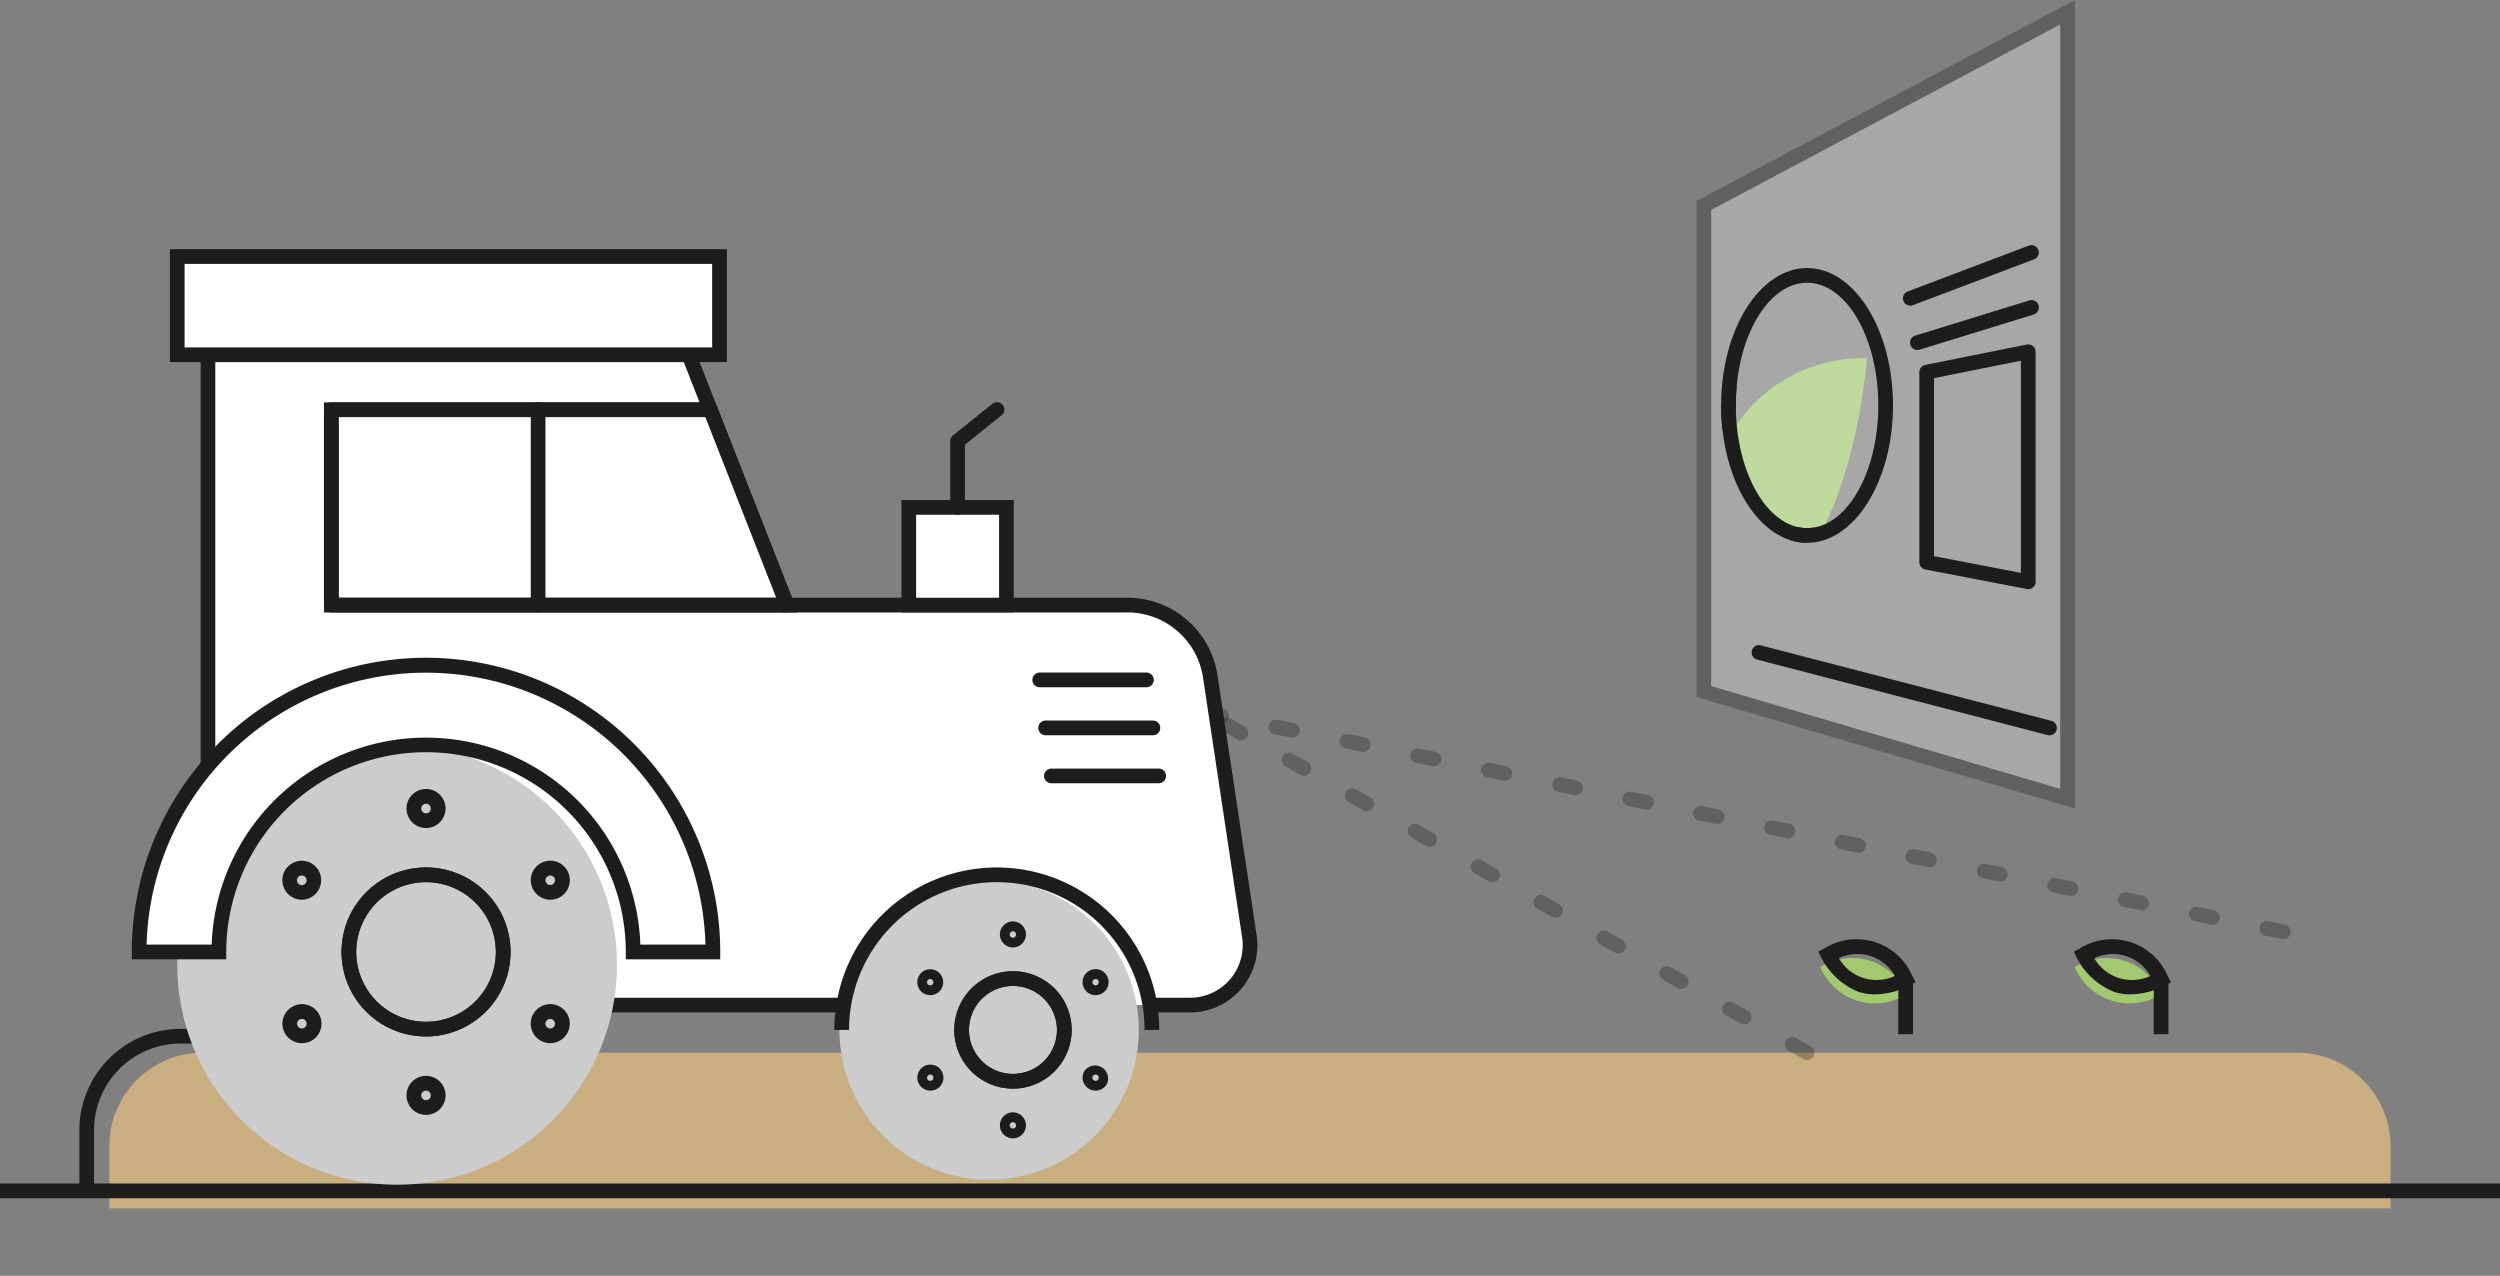 <svg xmlns="http://www.w3.org/2000/svg" xmlns:xlink="http://www.w3.org/1999/xlink" width="230.539" height="117.65" viewBox="0 0 230.539 117.65"><rect x="0" y="0" width="230.539" height="117.65" fill="#808080" stroke="none"/><defs><clipPath id="a"><path d="M183.575,53.725c-4.371,0-7.926-5.684-7.926-12.669s3.556-12.669,7.926-12.669S191.5,34.07,191.5,41.056,187.945,53.725,183.575,53.725Zm0-23.983c-3.623,0-6.571,5.075-6.571,11.314s2.947,11.314,6.571,11.314,6.569-5.075,6.569-11.314S187.2,29.742,183.575,29.742Z" transform="translate(-175.649 -28.387)" fill="#1d1d1b"/></clipPath></defs><g transform="translate(0 -1.032)"><path d="M8.638,0H201.732a8.638,8.638,0,0,1,8.638,8.638v5.721a0,0,0,0,1,0,0H0a0,0,0,0,1,0,0V8.638A8.638,8.638,0,0,1,8.638,0Z" transform="translate(10.076 98.105)" fill="#c9ae80"/><g transform="translate(167.861 89.416)"><path d="M185.772,99.64a5.474,5.474,0,0,0,7.962,2.512,5.475,5.475,0,0,0-7.962-2.512Z" transform="translate(-185.772 -98.847)" fill="#a2c870"/></g><g transform="translate(191.321 89.416)"><path d="M211.735,99.64a5.476,5.476,0,0,0,7.963,2.512,5.476,5.476,0,0,0-7.963-2.512Z" transform="translate(-211.735 -98.847)" fill="#a2c870"/></g><g transform="translate(159.392 34.049)"><path d="M189.229,37.59a14.093,14.093,0,0,0-12.02,6.137c-.065.09-.126.185-.19.276l8.19,9.265C188.6,46.474,189.229,37.59,189.229,37.59Z" transform="translate(-176.459 -37.571)" fill="#a2c870"/><path d="M186.064,54.944c-.062.124-.126.246-.19.368.148-.02.295-.04.457-.064Z" transform="translate(-177.313 -39.246)" fill="#a2c870"/><path d="M176.4,43.989s.056.482.177,1.211c.125-.2.253-.388.384-.577Z" transform="translate(-176.399 -38.19)" fill="#a2c870"/><path d="M176.979,44.69c-.131.19-.259.381-.384.577.342,2.041,1.22,6.068,2.978,7.255,2.279,1.54,2.2,2.237,5.406,1.8.063-.122.127-.244.19-.368Z" transform="translate(-176.418 -38.258)" fill="#a2c870"/></g><g transform="translate(0 87.687)"><rect width="230.539" height="1.355" transform="translate(0 22.484)" fill="#1d1d1b"/><path d="M9.451,120.972H8.1v-5.6a9.353,9.353,0,0,1,9.343-9.342h2.378v1.355H17.439a8,8,0,0,0-7.988,7.987Z" transform="translate(-0.781 -97.81)" fill="#1d1d1b"/><g transform="translate(191.232)"><path d="M216.855,101.974a4.867,4.867,0,0,1-1.466-.216,6.647,6.647,0,0,1-3.461-3.133l-.293-.586.576-.312a5.6,5.6,0,0,1,8.093,2.554l.293.586-.576.313A7.357,7.357,0,0,1,216.855,101.974Zm-3.329-3.338a4.009,4.009,0,0,0,5.182,1.635,4.007,4.007,0,0,0-5.182-1.635Z" transform="translate(-211.636 -96.933)" fill="#1d1d1b"/><rect width="1.355" height="5.143" transform="translate(7.375 3.572)" fill="#1d1d1b"/></g><g transform="translate(167.68)"><path d="M190.793,101.974a4.863,4.863,0,0,1-1.466-.216,6.642,6.642,0,0,1-3.462-3.133l-.294-.586.576-.312a5.6,5.6,0,0,1,8.093,2.554l.293.586-.576.313A7.356,7.356,0,0,1,190.793,101.974Zm-3.331-3.338a4.01,4.01,0,0,0,5.182,1.635,4.006,4.006,0,0,0-5.182-1.635Z" transform="translate(-185.572 -96.933)" fill="#1d1d1b"/><rect width="1.355" height="5.143" transform="translate(7.375 3.572)" fill="#1d1d1b"/></g></g><g transform="translate(156.444 1.032)" opacity="0.31"><path d="M207.427,74.8l-33.54-9.875V20.1L207.427,2.28Z" transform="translate(-173.209 -1.152)" fill="#fff"/><path d="M208.033,75.584l-34.9-10.274V19.575l34.9-18.543ZM174.492,64.3l32.185,9.475V3.287l-32.185,17.1Z" transform="translate(-173.137 -1.032)" fill="#1d1d1b"/></g><path d="M194.882,31.632a.678.678,0,0,1-.239-1.312l11.18-4.231a.678.678,0,0,1,.48,1.268l-11.18,4.231A.684.684,0,0,1,194.882,31.632Z" transform="translate(-18.724 -2.412)" fill="#1d1d1b"/><path d="M195.609,36.259a.678.678,0,0,1-.2-1.326l10.524-3.245a.678.678,0,0,1,.4,1.3l-10.524,3.245A.69.69,0,0,1,195.609,36.259Z" transform="translate(-18.794 -2.953)" fill="#1d1d1b"/><path d="M205.92,58.748a.676.676,0,0,1-.127-.012l-9.367-1.8a.678.678,0,0,1-.549-.665V38.737a.676.676,0,0,1,.545-.664l9.367-1.88a.678.678,0,0,1,.811.665V58.07a.676.676,0,0,1-.678.678Zm-8.689-3.041,8.011,1.542V37.684l-8.011,1.607Z" transform="translate(-18.885 -3.389)" fill="#1d1d1b"/><path d="M206.227,75.187a.656.656,0,0,1-.171-.022L179.251,68.2a.678.678,0,0,1,.341-1.312L206.4,73.853a.678.678,0,0,1-.17,1.334Z" transform="translate(-17.233 -6.347)" fill="#1d1d1b"/><g transform="translate(158.714 25.75)"><path d="M183.575,53.725c-4.371,0-7.926-5.684-7.926-12.669s3.556-12.669,7.926-12.669S191.5,34.07,191.5,41.056,187.945,53.725,183.575,53.725Zm0-23.983c-3.623,0-6.571,5.075-6.571,11.314s2.947,11.314,6.571,11.314,6.569-5.075,6.569-11.314S187.2,29.742,183.575,29.742Z" transform="translate(-175.649 -28.387)" fill="#1d1d1b"/><g clip-path="url(#a)"><g transform="translate(-5.907 6.247)"><path d="M170.425,61.369c-.374,0-.6-.019-.654-.024l-.659-.062.047-.66c.034-.486.893-11.992,5.847-18.882a14.647,14.647,0,0,1,12.635-6.415l.659.062-.047.66c-.034.486-.894,11.992-5.848,18.882A14.817,14.817,0,0,1,170.425,61.369Zm16.411-24.713a13.482,13.482,0,0,0-10.728,5.876c-4.054,5.637-5.263,14.874-5.531,17.482A13.483,13.483,0,0,0,181.3,54.138C185.358,48.5,186.568,39.264,186.836,36.656Z" transform="translate(-169.112 -35.3)" fill="#1d1d1b"/></g></g></g><path d="M222.346,94.571a.705.705,0,0,1-.136-.014l-1.506-.306a.678.678,0,1,1,.27-1.328l1.506.306a.678.678,0,0,1-.134,1.342Zm-6.527-1.326a.705.705,0,0,1-.136-.014l-1.506-.306a.678.678,0,0,1,.27-1.328l1.506.306a.678.678,0,0,1-.134,1.342Zm-6.527-1.326a.7.7,0,0,1-.136-.014l-1.505-.306a.678.678,0,1,1,.27-1.328l1.505.306a.678.678,0,0,1-.135,1.342Zm-6.525-1.327a.642.642,0,0,1-.136-.014l-1.506-.306a.677.677,0,1,1,.27-1.327l1.506.306a.677.677,0,0,1-.134,1.341Zm-6.527-1.326a.7.7,0,0,1-.136-.014l-1.506-.306a.678.678,0,0,1,.27-1.328l1.506.306a.678.678,0,0,1-.134,1.342Zm-6.527-1.326a.7.7,0,0,1-.136-.014l-1.505-.306a.678.678,0,1,1,.27-1.328l1.505.306a.678.678,0,0,1-.135,1.342Zm-6.525-1.326a.705.705,0,0,1-.136-.014l-1.506-.306a.678.678,0,1,1,.27-1.328l1.506.306a.678.678,0,0,1-.134,1.342Zm-6.527-1.327a.642.642,0,0,1-.136-.014l-1.506-.306a.677.677,0,1,1,.27-1.327l1.506.306a.677.677,0,0,1-.134,1.341Zm-6.527-1.326a.7.7,0,0,1-.136-.014l-1.505-.306a.678.678,0,1,1,.27-1.328l1.505.306a.678.678,0,0,1-.135,1.342Zm-6.525-1.327a.706.706,0,0,1-.136-.014l-1.506-.305a.678.678,0,1,1,.27-1.328l1.506.306a.677.677,0,0,1-.134,1.341ZM157.085,81.3a.706.706,0,0,1-.136-.014l-1.505-.306a.678.678,0,0,1,.269-1.328l1.506.306a.678.678,0,0,1-.134,1.342Zm-6.527-1.326a.7.7,0,0,1-.136-.014l-1.505-.306a.678.678,0,1,1,.27-1.328l1.505.306a.678.678,0,0,1-.135,1.342Zm-6.525-1.326a.643.643,0,0,1-.136-.014l-1.506-.305a.678.678,0,1,1,.27-1.328l1.506.306a.678.678,0,0,1-.134,1.342Zm-6.527-1.327a.69.69,0,0,1-.136-.014L135.865,77a.677.677,0,1,1,.269-1.327l1.506.305a.678.678,0,0,1-.134,1.342ZM130.981,76a.7.7,0,0,1-.136-.014l-1.505-.306a.678.678,0,1,1,.27-1.328l1.505.306A.678.678,0,0,1,130.981,76Zm-6.525-1.326a.706.706,0,0,1-.136-.014l-1.506-.306a.678.678,0,1,1,.27-1.328l1.506.306a.678.678,0,0,1-.134,1.342Z" transform="translate(-11.788 -6.939)" fill="#1d1d1b" opacity="0.31"/><path d="M178.638,105.841a.672.672,0,0,1-.333-.089L176.967,105a.678.678,0,1,1,.668-1.179l1.337.756a.678.678,0,0,1-.334,1.268Zm-5.8-3.277a.671.671,0,0,1-.333-.088l-1.338-.756a.678.678,0,1,1,.668-1.18l1.337.756a.678.678,0,0,1-.334,1.268Zm-5.8-3.276a.672.672,0,0,1-.333-.089l-1.338-.755a.678.678,0,1,1,.668-1.18l1.337.756a.678.678,0,0,1-.334,1.268Zm-5.8-3.277a.673.673,0,0,1-.333-.088l-1.339-.756a.678.678,0,1,1,.668-1.18l1.338.756a.678.678,0,0,1-.334,1.268Zm-5.8-3.276a.681.681,0,0,1-.333-.088l-1.338-.756a.678.678,0,1,1,.668-1.18l1.337.756a.678.678,0,0,1-.334,1.268Zm-5.8-3.277a.671.671,0,0,1-.333-.088l-1.338-.756a.678.678,0,1,1,.668-1.18l1.337.756a.678.678,0,0,1-.334,1.268Zm-5.8-3.276a.673.673,0,0,1-.333-.088l-1.338-.756a.678.678,0,1,1,.668-1.179l1.337.755a.678.678,0,0,1-.334,1.268Zm-5.8-3.276a.671.671,0,0,1-.333-.088l-1.338-.756a.678.678,0,1,1,.668-1.18l1.337.756a.678.678,0,0,1-.334,1.268Zm-5.8-3.277a.671.671,0,0,1-.333-.088l-1.338-.756a.678.678,0,1,1,.668-1.179l1.337.755a.678.678,0,0,1-.334,1.268Zm-5.8-3.276a.673.673,0,0,1-.333-.088l-1.339-.756a.678.678,0,1,1,.668-1.18l1.338.756a.678.678,0,0,1-.334,1.268Z" transform="translate(-11.998 -7.058)" fill="#1d1d1b" opacity="0.31"/><g transform="translate(7.946 24.009)"><path d="M119.03,103.6" transform="translate(-19.422 -33.899)" fill="#fff" stroke="#1d1d1b" stroke-miterlimit="10" stroke-width="1.5"/><g transform="translate(10.556 9.058)"><path d="M108.319,97.205h3.47a5.525,5.525,0,0,0,5.464-6.349l-3.6-23.924a7.769,7.769,0,0,0-7.682-6.612H74.618L65.562,37.235H21.226v59.97H79.662" transform="translate(-20.548 -36.557)" fill="#fff"/><path d="M111.716,97.811h-3.469V96.455h3.469a4.847,4.847,0,0,0,4.8-5.57l-3.6-23.923a7.051,7.051,0,0,0-7.014-6.036H74.084L65.027,37.84h-43.2V96.455H79.591v1.355H20.476V36.485H65.953l9.056,23.086H105.9a8.4,8.4,0,0,1,8.353,7.189l3.6,23.923a6.2,6.2,0,0,1-6.134,7.127Z" transform="translate(-20.476 -36.485)" fill="#1d1d1b"/></g><circle cx="20.277" cy="20.277" r="20.277" transform="translate(0 65.996) rotate(-45)" fill="#ccc"/><circle cx="13.803" cy="13.803" r="13.803" transform="translate(66.658 61.737) rotate(-13.282)" fill="#ccc"/><g transform="translate(7.721)"><rect width="50.005" height="9.057" transform="translate(0.678 0.678)" fill="#fff"/><path d="M68.7,36.874H17.339V26.461H68.7ZM18.694,35.519h48.65v-7.7H18.694Z" transform="translate(-17.339 -26.461)" fill="#1d1d1b"/></g><g transform="translate(21.929 14.128)"><path d="M75.832,60.861H33.811V42.846H68.766Z" transform="translate(-33.134 -42.168)" fill="#fff"/><path d="M76.753,61.467H33.062V42.1H69.156ZM34.417,60.112H74.766l-6.536-16.66H34.417Z" transform="translate(-33.062 -42.096)" fill="#1d1d1b"/></g><g transform="translate(75.179 23.136)"><rect width="9.008" height="9.007" transform="translate(0.678 0.678)" fill="#fff"/><path d="M102.357,62.428H91.994V52.066h10.363Zm-9.008-1.355H101V53.421H93.349Z" transform="translate(-91.994 -52.066)" fill="#1d1d1b"/></g><path d="M75.76,61.467H33.74a.678.678,0,0,1-.678-.678V42.774a.678.678,0,0,1,.678-.678H68.693a.678.678,0,0,1,0,1.355H34.417v16.66H75.76a.678.678,0,0,1,0,1.355Z" transform="translate(-11.133 -27.968)" fill="#1d1d1b"/><path d="M54.846,61.467a.678.678,0,0,1-.678-.678V42.774a.678.678,0,1,1,1.355,0V60.789A.678.678,0,0,1,54.846,61.467Z" transform="translate(-13.168 -27.968)" fill="#1d1d1b"/><path d="M115.9,71.024h-9.891a.678.678,0,0,1,0-1.355H115.9a.678.678,0,0,1,0,1.355Z" transform="translate(-18.101 -30.627)" fill="#1d1d1b"/><path d="M116.5,75.924h-9.89a.678.678,0,0,1,0-1.355h9.89a.678.678,0,1,1,0,1.355Z" transform="translate(-18.159 -31.099)" fill="#1d1d1b"/><path d="M117.088,80.824H107.2a.678.678,0,0,1,0-1.355h9.891a.678.678,0,1,1,0,1.355Z" transform="translate(-18.216 -31.572)" fill="#1d1d1b"/><path d="M97.656,52.46a.678.678,0,0,1-.678-.678v-6.11a.678.678,0,0,1,.253-.529l3.614-2.9a.678.678,0,1,1,.848,1.057L98.333,46v5.785A.678.678,0,0,1,97.656,52.46Z" transform="translate(-17.296 -27.968)" fill="#1d1d1b"/><path d="M42.647,105.147a7.793,7.793,0,1,1,7.793-7.792A7.8,7.8,0,0,1,42.647,105.147Zm0-14.231a6.438,6.438,0,1,0,6.438,6.439A6.444,6.444,0,0,0,42.647,90.916Z" transform="translate(-11.306 -32.545)" fill="#1d1d1b"/><g transform="translate(18.089 49.786)"><path d="M43.286,85.152a1.8,1.8,0,1,1,1.8-1.8A1.8,1.8,0,0,1,43.286,85.152Zm0-2.237a.441.441,0,1,0,.441.441A.441.441,0,0,0,43.286,82.914Z" transform="translate(-30.035 -81.559)" fill="#1d1d1b"/><path d="M30.607,92.472a1.8,1.8,0,0,1-1.555-2.694,1.8,1.8,0,0,1,2.453-.66h0a1.8,1.8,0,0,1-.9,3.352Zm0-2.236a.443.443,0,0,0-.384.22.444.444,0,1,0,.384-.22Z" transform="translate(-28.812 -82.265)" fill="#1d1d1b"/><path d="M30.613,107.111a1.813,1.813,0,0,1-.469-.062,1.8,1.8,0,0,1-.433-3.289h0a1.8,1.8,0,1,1,.9,3.351Zm0-2.237a.433.433,0,0,0-.218.059h0a.44.44,0,1,0,.6.164.437.437,0,0,0-.383-.222Z" transform="translate(-28.813 -83.676)" fill="#1d1d1b"/><path d="M43.286,114.429a1.8,1.8,0,1,1,1.8-1.8A1.8,1.8,0,0,1,43.286,114.429Zm0-2.236a.44.44,0,1,0,.441.44A.44.44,0,0,0,43.286,112.192Z" transform="translate(-30.035 -84.382)" fill="#1d1d1b"/><path d="M55.959,107.109a1.784,1.784,0,0,1-.894-.24h0a1.8,1.8,0,1,1,.895.24Zm-.216-1.414a.44.44,0,1,0-.161-.6.432.432,0,0,0-.043.333A.441.441,0,0,0,55.743,105.695Z" transform="translate(-31.257 -83.676)" fill="#1d1d1b"/><path d="M55.966,92.47a1.8,1.8,0,1,1,.9-.24A1.8,1.8,0,0,1,55.966,92.47Zm0-2.235a.44.44,0,1,0,.222.82h0a.429.429,0,0,0,.2-.266.437.437,0,0,0-.043-.334A.444.444,0,0,0,55.962,90.235Z" transform="translate(-31.257 -82.265)" fill="#1d1d1b"/></g><path d="M42.647,105.147a7.793,7.793,0,1,1,7.793-7.792A7.8,7.8,0,0,1,42.647,105.147Zm0-14.231a6.438,6.438,0,1,0,6.438,6.439A6.444,6.444,0,0,0,42.647,90.916Z" transform="translate(-11.306 -32.545)" fill="#1d1d1b"/><g transform="translate(4.208 37.679)"><path d="M40.655,68.91A26.455,26.455,0,0,0,14.2,95.364h7.355a19.1,19.1,0,1,1,38.2,0H67.11A26.455,26.455,0,0,0,40.655,68.91Z" transform="translate(-13.523 -68.232)" fill="#fff"/><path d="M67.715,95.97h-8.71v-.678a18.422,18.422,0,1,0-36.844,0v.678H13.451v-.678a27.132,27.132,0,0,1,54.264,0ZM60.35,94.614h6a25.777,25.777,0,0,0-51.535,0h6a19.778,19.778,0,0,1,39.532,0Z" transform="translate(-13.451 -68.16)" fill="#1d1d1b"/></g><path d="M115.111,104.544h-1.355a13.626,13.626,0,1,0-27.252,0H85.148a14.981,14.981,0,1,1,29.963,0Z" transform="translate(-16.155 -32.545)" fill="#1d1d1b"/><path d="M102.8,110.977a5.412,5.412,0,1,1,5.412-5.412A5.419,5.419,0,0,1,102.8,110.977Zm0-9.47a4.057,4.057,0,1,0,4.057,4.058A4.063,4.063,0,0,0,102.8,101.507Z" transform="translate(-17.335 -33.566)" fill="#1d1d1b"/><g transform="translate(76.641 61.999)"><path d="M103.246,97.468a1.2,1.2,0,1,1,1.2-1.2A1.2,1.2,0,0,1,103.246,97.468Zm0-1.489a.293.293,0,1,0,.292.294A.293.293,0,0,0,103.246,95.979Z" transform="translate(-94.426 -95.075)" fill="#1d1d1b"/><path d="M94.808,102.339a1.2,1.2,0,0,1-1.155-.886,1.195,1.195,0,1,1,1.155.886Zm0-1.488a.3.3,0,0,0-.076.01.294.294,0,0,0-.208.359.287.287,0,0,0,.136.175.3.3,0,0,0,.224.031.294.294,0,0,0,.2-.358.284.284,0,0,0-.135-.177h0A.291.291,0,0,0,94.81,100.851Z" transform="translate(-93.612 -95.545)" fill="#1d1d1b"/><path d="M94.811,112.082a1.228,1.228,0,0,1-.313-.042,1.2,1.2,0,0,1-.288-2.19h0a1.2,1.2,0,1,1,.6,2.232Zm-.148-1.449a.292.292,0,0,0-.108.4.3.3,0,0,0,.177.137.3.3,0,0,0,.221-.029.29.29,0,0,0,.136-.178.285.285,0,0,0-.029-.22.289.289,0,0,0-.4-.108Z" transform="translate(-93.612 -96.484)" fill="#1d1d1b"/><path d="M103.246,116.952a1.2,1.2,0,1,1,1.2-1.2A1.2,1.2,0,0,1,103.246,116.952Zm0-1.489a.293.293,0,1,0,.292.294A.293.293,0,0,0,103.246,115.463Z" transform="translate(-94.426 -96.954)" fill="#1d1d1b"/><path d="M111.681,112.081a1.186,1.186,0,0,1-.6-.161h0a1.2,1.2,0,0,1-.439-1.633,1.2,1.2,0,0,1,2.074,1.195,1.188,1.188,0,0,1-.728.558A1.217,1.217,0,0,1,111.681,112.081Zm0-1.487a.289.289,0,0,0-.284.367.286.286,0,0,0,.135.176h0a.292.292,0,1,0,.293-.505A.281.281,0,0,0,111.684,110.594Z" transform="translate(-95.239 -96.484)" fill="#1d1d1b"/><path d="M111.684,102.339a1.206,1.206,0,0,1-.31-.041,1.2,1.2,0,1,1,.907-.12h0A1.192,1.192,0,0,1,111.684,102.339Zm0-1.488a.283.283,0,0,0-.146.04.292.292,0,0,0,.071.535.3.3,0,0,0,.222-.031h0a.294.294,0,0,0,.106-.4A.294.294,0,0,0,111.682,100.851Z" transform="translate(-95.239 -95.545)" fill="#1d1d1b"/></g><path d="M102.8,110.977a5.412,5.412,0,1,1,5.412-5.412A5.419,5.419,0,0,1,102.8,110.977Zm0-9.47a4.057,4.057,0,1,0,4.057,4.058A4.063,4.063,0,0,0,102.8,101.507Z" transform="translate(-17.335 -33.566)" fill="#1d1d1b"/></g></g></svg>
